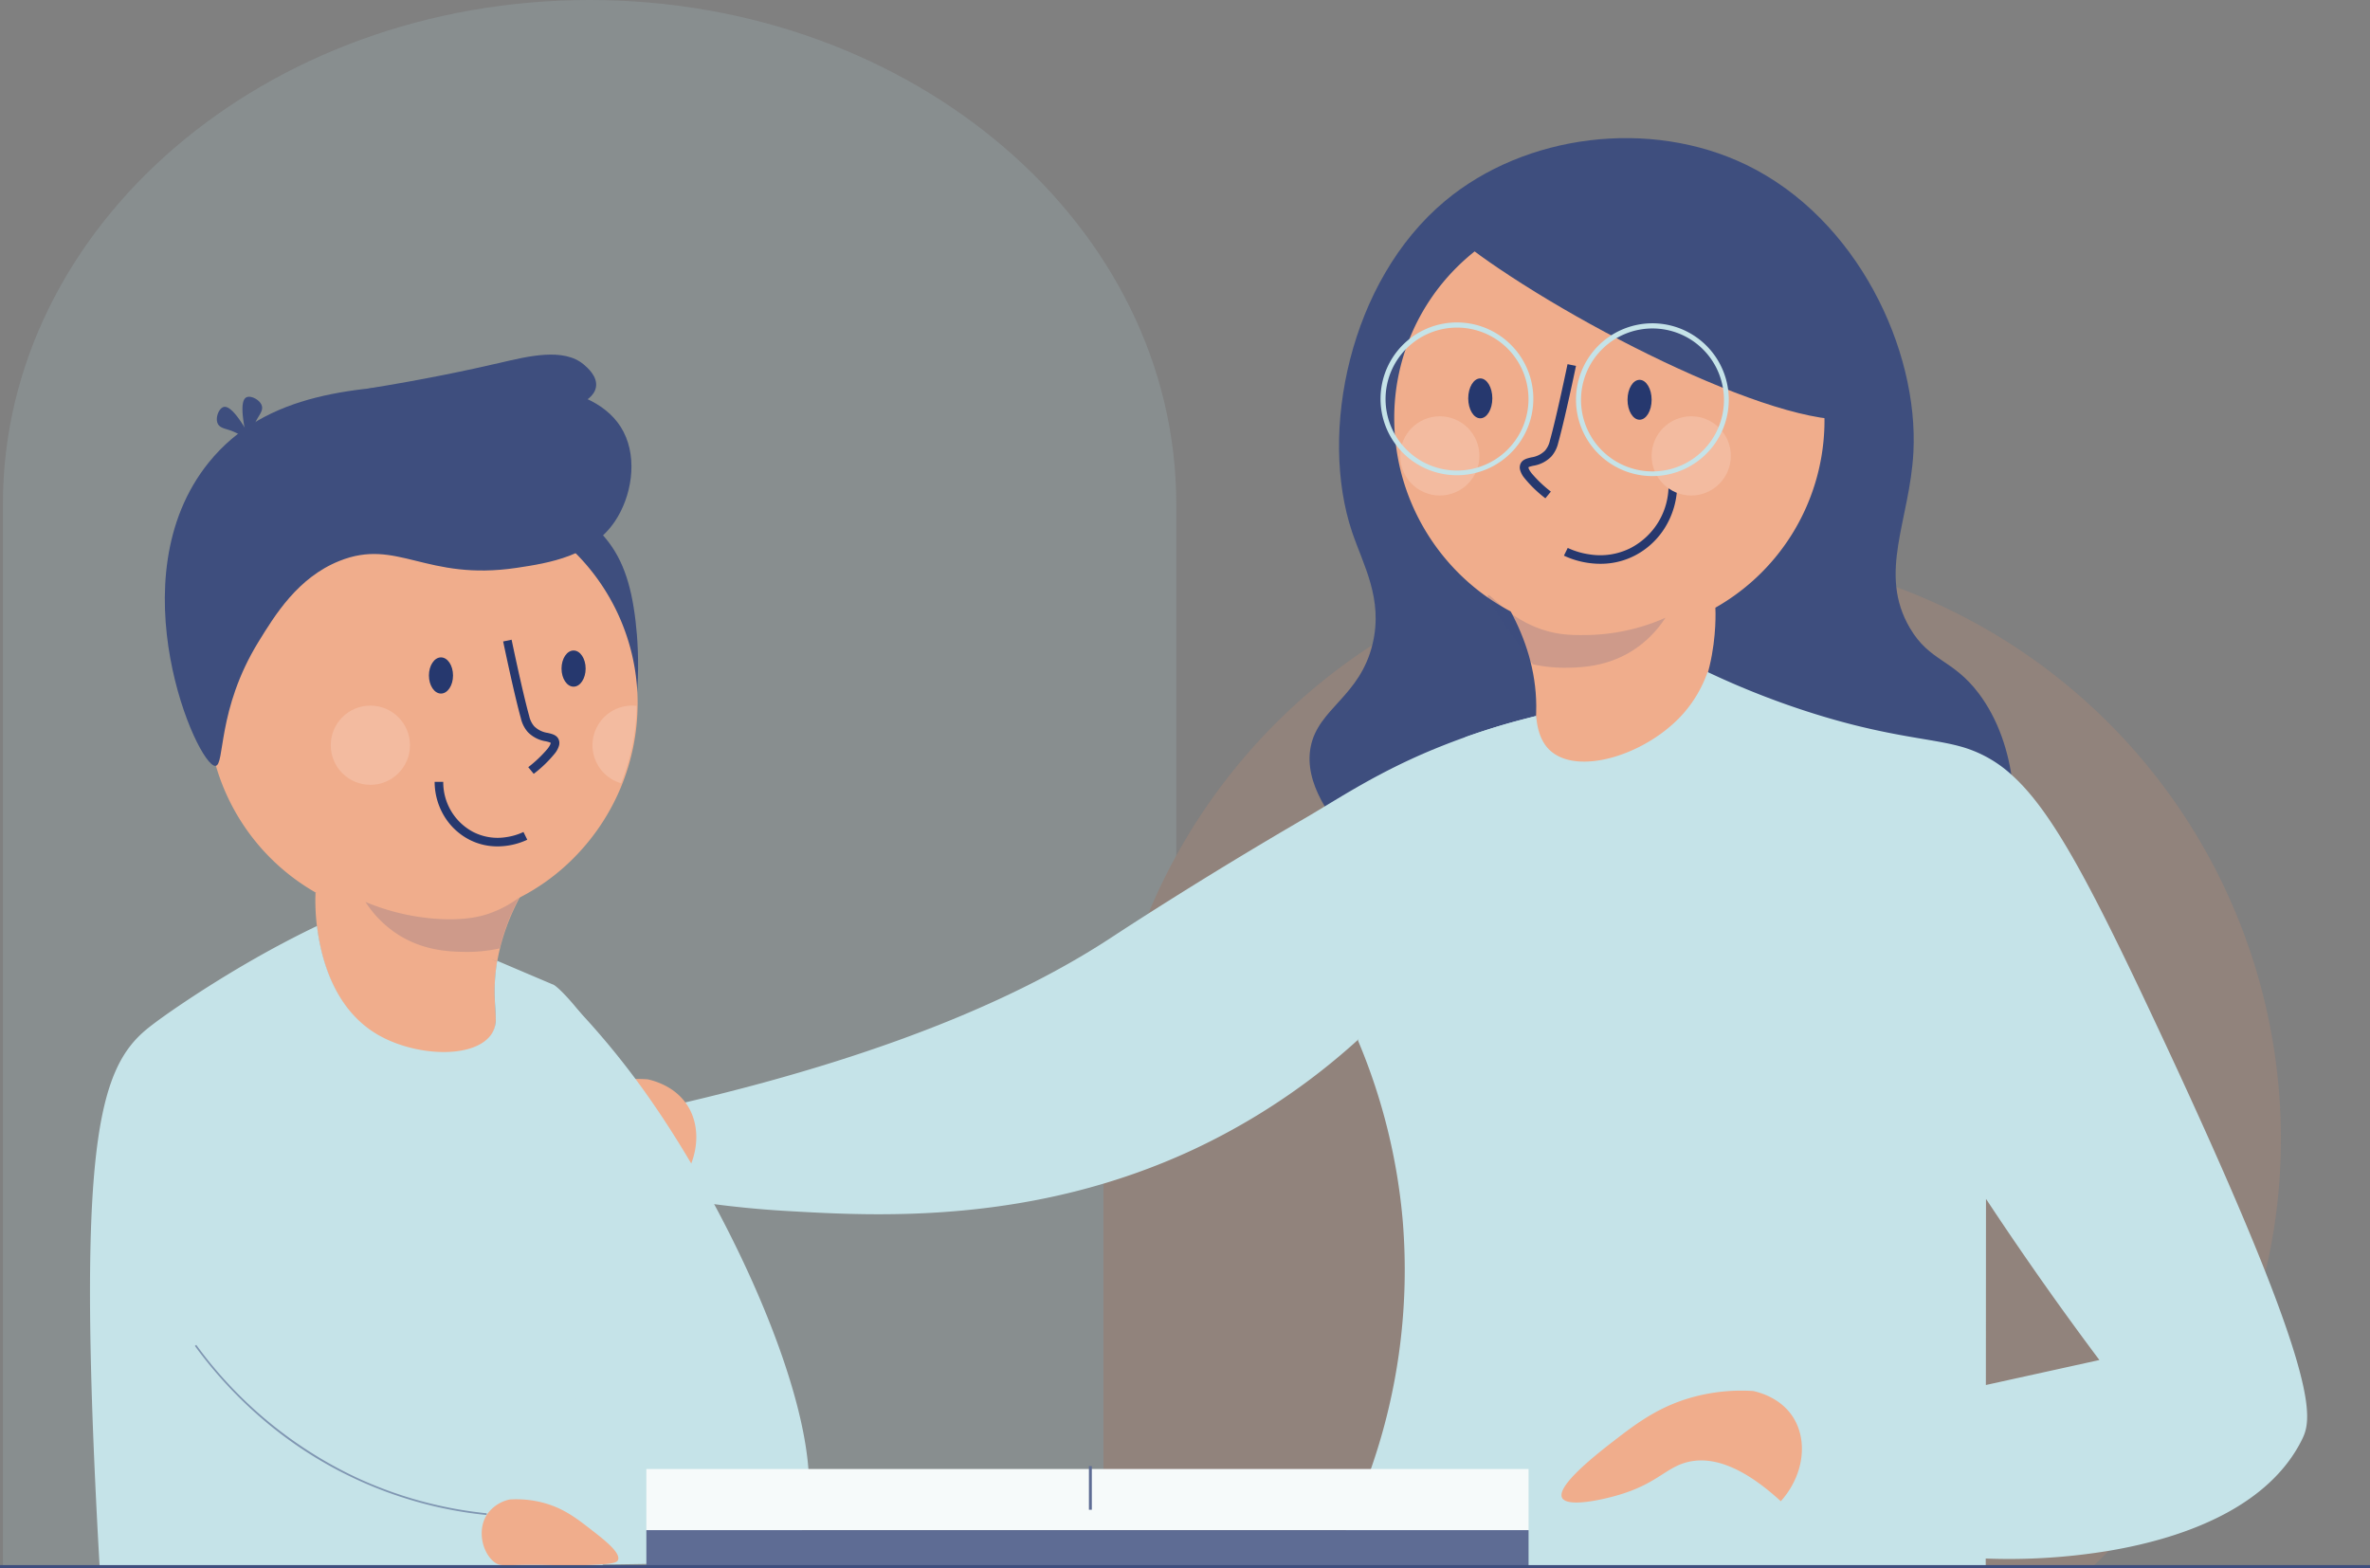 <svg xmlns="http://www.w3.org/2000/svg" width="814" height="538.54" viewBox="0 0 814 538.54">
  <rect x="0" y="0" width="814" height="538.54" fill="#808080" stroke="none"/>
  <g id="Group_4607" data-name="Group 4607" transform="translate(407 269.27)">
    <g id="Group_4607-2" data-name="Group 4607" transform="translate(-407 -269.27)">
      <g id="Group_4607-3" data-name="Group 4607">
        <g id="Artwork_16" data-name="Artwork 16" opacity="0.16">
          <g id="Group_4069" data-name="Group 4069">
            <path id="Path_5513" data-name="Path 5513" d="M404,173.11V538.54H1V173.11C1,77.5,91.21,0,202.5,0S404,77.5,404,173.11Z" fill="#b4dbe2"/>
            <g id="Group_4068" data-name="Group 4068">
              <path id="Path_5514" data-name="Path 5514" d="M783.38,394.59a195.4,195.4,0,0,1-5.3,42.26,202.716,202.716,0,0,1-53.74,95.78c-1.66,1.67-3.34,3.31-5.06,4.91-.35.34-.71.67-1.06,1H379V391.33a201.527,201.527,0,0,1,15.41-77.55A199.436,199.436,0,0,1,404,293.86a202.75,202.75,0,0,1,103.8-91,202.422,202.422,0,0,1,55.27-12.93c5.97-.53,12.03-.8,18.14-.8a203.683,203.683,0,0,1,28.76,2.03A202.055,202.055,0,0,1,783.38,394.59Z" fill="#eb9266"/>
              <path id="Path_4733" data-name="Path 4733" d="M526.767,410.683A21.764,21.764,0,1,1,505,388.918a21.764,21.764,0,0,1,21.765,21.765Z" fill="#fff"/>
              <path id="Path_4734" data-name="Path 4734" d="M602,410.683a21.809,21.809,0,0,1-27.682,20.98,21.3,21.3,0,0,1-15.18-15.52c-4.135-17,11.709-31.852,28.868-25.879A21.155,21.155,0,0,1,602,410.32v.363Z" fill="#fff"/>
              <path id="Path_4735" data-name="Path 4735" d="M678.177,410.683a21.764,21.764,0,1,1-21.765-21.765,21.764,21.764,0,0,1,21.765,21.765Z" fill="#fff"/>
            </g>
          </g>
        </g>
        <g id="Group_4133" data-name="Group 4133">
          <path id="Path_4990" data-name="Path 4990" d="M496.292,69.044C523.833,46.035,566.728,40.6,599.8,56.623c38.108,18.457,59.25,63.488,57.374,98.777-1.243,23.38-12.308,41.441-1.183,60.331,6.83,11.6,14.664,10.533,23.659,22.476,13.3,17.656,14.79,44.7,8.281,60.331-18.818,45.205-129.9,56.074-196.371,13.013-5.155-3.34-46.172-30.474-41.4-55.008,2.588-13.313,16.976-17.21,21.293-35.489,3.652-15.462-3.26-27-7.1-38.446C452.973,148.673,463.358,96.558,496.292,69.044Z" fill="#3e4e7e"/>
          <path id="Path_4991" data-name="Path 4991" d="M178.76,307.723l.005.008a75.366,75.366,0,0,0-6.931,17.535q-.621,2.466-1.059,5-1.215-.5-2.366-.958c.787.337,1.573.668,2.36,1-.2,1.165-.361,2.336-.5,3.525a61.889,61.889,0,0,0-.384,6.412c-.065,7.973,1.449,11.628-1.183,15.379-5.956,8.476-26.167,7.547-39.038,0-14.769-8.659-19.4-25.741-20.785-37.3a71.791,71.791,0,0,1-.51-11.789Z" fill="#f0ad8c"/>
          <path id="Path_4992" data-name="Path 4992" d="M207.058,183.791c6.425,7.207,9.666,16.129,11.238,29.574,1.343,11.481,2.071,31.414-5.323,56.782-25.043-75.071-25.466-93.585-20.7-95.82C196.03,172.564,204.071,180.442,207.058,183.791Z" fill="#3e4e7e"/>
          <path id="Path_4993" data-name="Path 4993" d="M527.64,245.9q-18.783,43.323-37.559,86.652a248.882,248.882,0,0,1-23.517,24.44,227.517,227.517,0,0,1-56.334,37.665c-55.694,26.09-109.388,23.021-139.589,21.293a351.616,351.616,0,0,1-40.812-4.732,27.352,27.352,0,0,0,5.323-32.531c76.39-17.91,120.254-39.416,146.687-56.782,2.117-1.39,29.97-19.732,66.246-40.812,11.327-6.583,25.055-15.946,45.544-24.251q5.022-2.032,9.683-3.685c6.234-2.218,11.93-3.963,16.9-5.329C522.914,247.074,525.405,246.441,527.64,245.9Z" fill="#c5e3e8"/>
          <path id="Path_4994" data-name="Path 4994" d="M626.631,144.426h0A73.886,73.886,0,0,0,552.746,70.54h-.9a72.984,72.984,0,0,0-72.983,72.983h0c0,39.966,31.387,73.4,71.33,74.744a73.886,73.886,0,0,0,76.4-71.287q.043-1.276.044-2.554Z" fill="#f0ad8c"/>
          <path id="Path_4995" data-name="Path 4995" d="M549.661,193.64a28.866,28.866,0,0,1-4.285-.324,29.339,29.339,0,0,1-8.229-2.474l1.306-2.654a26.229,26.229,0,0,0,7.363,2.2A23.154,23.154,0,0,0,560.1,188.2a24.21,24.21,0,0,0,12.979-21.656l2.957.012a28.007,28.007,0,0,1-3.957,14.28,26.5,26.5,0,0,1-10.628,10,25.4,25.4,0,0,1-8.571,2.618A26.771,26.771,0,0,1,549.661,193.64Z" fill="#26386e"/>
          <path id="Path_4996" data-name="Path 4996" d="M530.776,171.143a42.282,42.282,0,0,1-7.4-7.207,7.648,7.648,0,0,1-1.261-2.46,3.233,3.233,0,0,1,.15-2.252c.678-1.433,2.212-1.792,3.7-2.139a8.288,8.288,0,0,0,4.659-2.28,7.864,7.864,0,0,0,1.7-3.458c2.32-8.332,5.91-25.542,6.062-26.271l2.9.6c-.152.732-3.761,18.036-6.108,26.461a10.667,10.667,0,0,1-2.358,4.655,11.016,11.016,0,0,1-6.174,3.17,12.87,12.87,0,0,0-1.292.343,1.543,1.543,0,0,0-.4.189c0,.118.05.7,1.076,2.036a43.5,43.5,0,0,0,6.63,6.317Z" fill="#26386e"/>
          <path id="Path_4997" data-name="Path 4997" d="M518.768,209.816c5.165,9.578,8.776,20.483,8.872,32.531.063,7.973-1.451,11.629,1.183,15.379,5.954,8.476,26.167,7.544,39.038,0,23.006-13.485,21.4-47.414,21.293-49.093Z" fill="#f0ad8c"/>
          <path id="Path_4998" data-name="Path 4998" d="M511.079,204.493c.9-.745,6.915,7.959,18.927,11.83,5.858,1.887,10.731,1.85,15.379,1.774A69.13,69.13,0,0,0,572,212.182a37.237,37.237,0,0,1-11.238,11.242c-8.747,5.562-17.58,5.828-22.476,5.915a50.912,50.912,0,0,1-11.829-1.183C513.041,209.924,510.441,205.024,511.079,204.493Z" fill="#3e4e7e" opacity="0.19" style="isolation: isolate"/>
          <path id="Path_4999" data-name="Path 4999" d="M494.862,72.024c-.937,3.342,1.759,7.915,19.7,20.048,42.895,29.016,117.517,63.773,130.478,48.262,9.189-11-13.63-46.045-44.313-63.854C558.025,51.7,498.424,59.325,494.862,72.024Z" fill="#3e4e7e"/>
          <path id="Path_5000" data-name="Path 5000" d="M778.08,436.85c-7.57-19.19-18.85-45.17-35.44-80.64-24.16-51.67-37.54-77.44-51.84-90.19a42.711,42.711,0,0,0-17.95-9.77c-10.78-2.9-26.69-3.36-54.71-12.72a282.659,282.659,0,0,1-31.51-12.66c-.05-.02-.09-.04-.14-.06a43.333,43.333,0,0,1-8.28,14.2c-12.42,14.11-36.17,21.64-45.84,12.72-1.66-1.53-4.24-4.78-4.73-11.83-.02.01-.05.01-.07.02-2.46.64-4.9,1.28-7.36,1.91-1.24.34-2.53.7-3.86,1.09s-2.7.81-4.11,1.25-2.87.91-4.36,1.41-3.01,1.02-4.57,1.58q-9.45,26.715-18.91,53.43-8.925,25.2-17.84,50.4c-.04.14-.09.27-.14.4A204.179,204.179,0,0,1,481.8,419.5a206.764,206.764,0,0,1-10.95,85.04,222.669,222.669,0,0,1-8.48,21c-2.08,4.5-4.12,8.51-5.99,12-.19.34-.37.68-.54,1H682.02v-3.25a210.986,210.986,0,0,0,42.32-2.66c27.52-4.64,55.02-15.68,66.21-38.01C793.12,489.49,795.81,481.82,778.08,436.85Zm-96.01,38.84q.015-31.965.04-63.93Q692.895,428.11,704.9,445q8.1,11.37,16.16,22.11Z" fill="#c5e3e8"/>
          <ellipse id="Ellipse_201" data-name="Ellipse 201" cx="4.14" cy="6.853" rx="4.14" ry="6.853" transform="translate(504.277 129.966)" fill="#26386e"/>
          <ellipse id="Ellipse_202" data-name="Ellipse 202" cx="4.14" cy="6.853" rx="4.14" ry="6.853" transform="translate(558.989 130.456)" fill="#26386e"/>
          <path id="Path_5001" data-name="Path 5001" d="M602.167,477.757a63.511,63.511,0,0,0-19.519,1.774c-12.359,3.114-20.349,9.16-28.391,15.379-5.2,4.018-19.867,15.362-17.745,19.519,1.723,3.375,13.867.733,20.11-1.183,13.069-4.01,15.838-9.609,23.659-11.238,6.5-1.353,16.548.022,31.349,13.6,7.968-8.893,9.4-20.885,4.14-28.982C611.536,480.1,604.342,478.235,602.167,477.757Z" fill="#f0ad8c"/>
          <path id="Path_5002" data-name="Path 5002" d="M222.436,370.7a63.511,63.511,0,0,0-19.519,1.774c-12.36,3.114-20.349,9.16-28.391,15.379-5.2,4.019-19.867,15.363-17.744,19.519,1.723,3.375,13.867.733,20.11-1.183,13.069-4.01,15.837-9.609,23.659-11.238,6.5-1.353,16.548.022,31.348,13.6,7.968-8.893,9.4-20.885,4.14-28.983C231.8,373.046,224.611,371.177,222.436,370.7Z" fill="#f0ad8c"/>
          <path id="Path_5003" data-name="Path 5003" d="M219,241.523c0,.432-.006.864-.018,1.289a75.246,75.246,0,0,1-20.672,50.566,73.033,73.033,0,0,1-50.643,22.89,73.886,73.886,0,1,1-5.1-147.684q1.272-.044,2.543-.044h.9A72.984,72.984,0,0,1,219,241.523Z" fill="#f0ad8c"/>
          <path id="Path_5004" data-name="Path 5004" d="M170.865,290.7a21.984,21.984,0,0,1-2.628-.156,20.8,20.8,0,0,1-7.019-2.144,21.7,21.7,0,0,1-8.7-8.183,22.91,22.91,0,0,1-3.238-11.68l2.957-.012a19.277,19.277,0,0,0,10.328,17.243,18.42,18.42,0,0,0,11.362,1.742,20.885,20.885,0,0,0,5.864-1.753l1.306,2.654a24.011,24.011,0,0,1-6.73,2.024A23.584,23.584,0,0,1,170.865,290.7Z" fill="#26386e"/>
          <path id="Path_5005" data-name="Path 5005" d="M183.308,265.78l-1.868-2.293a43.459,43.459,0,0,0,6.63-6.317c1.026-1.332,1.078-1.918,1.076-2.036a1.509,1.509,0,0,0-.4-.188,12.8,12.8,0,0,0-1.292-.343,11.019,11.019,0,0,1-6.174-3.17,10.683,10.683,0,0,1-2.358-4.655c-2.346-8.424-5.955-25.728-6.108-26.461l2.9-.6c.152.729,3.741,17.939,6.061,26.271a7.891,7.891,0,0,0,1.7,3.458,8.287,8.287,0,0,0,4.659,2.28c1.484.347,3.019.705,3.7,2.139a3.23,3.23,0,0,1,.15,2.251,7.637,7.637,0,0,1-1.261,2.46A42.281,42.281,0,0,1,183.308,265.78Z" fill="#26386e"/>
          <path id="Path_5006" data-name="Path 5006" d="M170.771,329.958a.124.124,0,0,1-.006.047c-.787-.337-1.573-.668-2.36-1.005C169.168,329.307,169.961,329.627,170.771,329.958Z" fill="#f0ad8c"/>
          <path id="Path_5007" data-name="Path 5007" d="M178.294,308.28a75.376,75.376,0,0,0-6.465,16.674c-.089.266-.177.532-.26.793a52.465,52.465,0,0,1-12.332,1.183c-4.768-.109-13.661-.316-22.476-5.915a37.18,37.18,0,0,1-11.238-11.238,76.92,76.92,0,0,0,26.617,5.915c8.438.3,13.189-1.05,15.378-1.774A37.993,37.993,0,0,0,178.294,308.28Z" fill="#3e4e7e" opacity="0.19" style="isolation: isolate"/>
          <ellipse id="Ellipse_203" data-name="Ellipse 203" cx="4.14" cy="6.211" rx="4.14" ry="6.211" transform="translate(147.318 225.786)" fill="#26386e"/>
          <ellipse id="Ellipse_204" data-name="Ellipse 204" cx="4.14" cy="6.211" rx="4.14" ry="6.211" transform="translate(192.862 223.42)" fill="#26386e"/>
          <path id="Path_5008" data-name="Path 5008" d="M73.975,263.05c3.362-.132.451-19.268,14.787-42.587,5.756-9.363,13.586-22.1,27.8-27.8,19.952-8,29.607,7.027,60.923,2.366,11.2-1.667,25.683-4.042,33.714-15.97,5.657-8.4,7.892-21.212,2.957-30.757-9.684-18.735-43.081-17.334-61.514-16.561-29.484,1.237-61.235,2.568-81.033,27.208C39.641,198.736,67.768,263.293,73.975,263.05Z" fill="#3e4e7e"/>
          <path id="Path_5515" data-name="Path 5515" d="M229.33,444.34c-1.15,14.88-3.48,11.87-15.38,62.1-1.99,8.4-3.77,16.27-5.34,23.48-.56,2.53-1.08,4.98-1.59,7.35,0,.02-.01.05-.01.07-.02.07-.03.14-.05.2-.06.34-.13.67-.21,1H34.25c-.02-.33-.04-.66-.06-1-.54-9.4-1.1-19.94-1.62-31.39-5.15-114.38,1.99-139.57,17.74-152.6,5.1-4.22,19.03-13.72,33.51-22.18,10.22-5.98,18.97-10.42,25.03-13.33.01-.01.02-.02.03-.02,1.39,11.56,6.01,28.64,20.78,37.3,12.87,7.54,33.08,8.47,39.04,0a8.975,8.975,0,0,0,1.56-5.54c0-.39-.01-.8-.03-1.22-.06-1.76-.25-3.81-.32-6.34-.02-.46-.03-.93-.02-1.42-.01-.28-.01-.57-.01-.86a62.465,62.465,0,0,1,.39-6.41q.18-1.635.45-3.24c0-.01.01-.03.01-.04.01-.08.03-.17.04-.25a.142.142,0,0,0,.06.02q9.585,4.1,19.18,8.16l.07.03c1.11.52,4.55,3.75,8.97,9.31l.04.04a142.272,142.272,0,0,1,14.79,23.18,145.6,145.6,0,0,1,12.2,32.89A132.12,132.12,0,0,1,229.33,444.34Z" fill="#c5e3e8"/>
          <path id="Path_5010" data-name="Path 5010" d="M189.9,338.168a270.976,270.976,0,0,1,33.714,39.861C255.732,424.2,290.6,503.107,273.3,529.807c-3.332,5.144-7.983,7.4-86.356,7.666-11.654.04-21.412.024-28.391,0a30.664,30.664,0,0,0,2.957-21.464,22.9,22.9,0,0,0-8.28-13.031l47.318-23.763c-2.828-8.385-5.616-17.332-8.281-26.83-3.852-13.725-6.954-26.827-9.464-39.094Z" fill="#c5e3e8"/>
          <path id="Path_5011" data-name="Path 5011" d="M175.065,515.01a35.957,35.957,0,0,1,11.058,1.005c7,1.764,11.529,5.19,16.085,8.713,4.5,3.48,11.135,8.453,10.053,11.059-.373.9-1.619,1.4-9.345,1.709-7.2.285-12.013.082-15.97,0-13.467-.277-14.8.908-17.244-1.039-4.1-3.269-5.92-11.062-2.346-16.42A12.687,12.687,0,0,1,175.065,515.01Z" fill="#f0ad8c"/>
          <path id="Path_5012" data-name="Path 5012" d="M167.1,520.342a139.906,139.906,0,0,1-80.135-35.776,147.629,147.629,0,0,1-20.033-22.309l.478-.348a143.467,143.467,0,0,0,56.074,46.041,140.128,140.128,0,0,0,43.678,11.8Z" fill="#3e4e7e" opacity="0.51" style="isolation: isolate"/>
          <path id="Path_5013" data-name="Path 5013" d="M199.96,138.247c.686-.325,4.195-2.065,4.732-5.323.6-3.639-2.924-6.649-4.14-7.689-6.97-5.956-19.244-2.853-28.983-.592-10.7,2.485-25.982,5.73-45.544,8.872Z" fill="#3e4e7e"/>
          <circle id="Ellipse_205" data-name="Ellipse 205" cx="13.604" cy="13.604" r="13.604" transform="translate(567.27 142.979)" fill="#f3bba0"/>
          <circle id="Ellipse_206" data-name="Ellipse 206" cx="13.604" cy="13.604" r="13.604" transform="translate(480.913 142.979)" fill="#f3bba0"/>
          <path id="Path_5014" data-name="Path 5014" d="M218.645,242.437a74.838,74.838,0,0,1-5.323,26.575,13.6,13.6,0,0,1,3.787-26.664A12.919,12.919,0,0,1,218.645,242.437Z" fill="#f3bba0"/>
          <circle id="Ellipse_207" data-name="Ellipse 207" cx="13.604" cy="13.604" r="13.604" transform="translate(113.604 242.348)" fill="#f3bba0"/>
          <path id="Ellipse_208" data-name="Ellipse 208" d="M500.432,110.743a26.239,26.239,0,1,1-10.246,2.069A26.313,26.313,0,0,1,500.432,110.743Zm0,50.867a24.546,24.546,0,1,0-24.547-24.546A24.546,24.546,0,0,0,500.432,161.61Z" fill="#c5e3e8"/>
          <path id="Ellipse_209" data-name="Ellipse 209" d="M567.565,111.039a26.239,26.239,0,1,1-10.246,2.069A26.313,26.313,0,0,1,567.565,111.039Zm0,50.867a24.546,24.546,0,1,0-24.547-24.546A24.546,24.546,0,0,0,567.565,161.906Z" fill="#c5e3e8"/>
          <g id="Group_4132" data-name="Group 4132">
            <rect id="Rectangle_3166" data-name="Rectangle 3166" width="303" height="21" transform="translate(222 504.54)" fill="#f6fafa"/>
            <path id="Line_155" data-name="Line 155" d="M375,518.54h-1v-15h1Z" fill="#5e6c94"/>
            <rect id="Rectangle_3282" data-name="Rectangle 3282" width="303" height="13" transform="translate(222 525.54)" fill="#5e6c94"/>
            <rect id="Rectangle_3283" data-name="Rectangle 3283" width="814" height="1" transform="translate(0 537.54)" fill="#3e4e7e"/>
          </g>
          <path id="Path_5015" data-name="Path 5015" d="M85.8,154.807A20.456,20.456,0,0,1,88.17,144.16c1.019-1.831,2.2-3.167,1.774-4.732-.574-2.09-3.789-3.731-5.323-2.957-1.707.861-2.259,5.178,1.183,18.336Z" fill="#3e4e7e"/>
          <path id="Path_5016" data-name="Path 5016" d="M88.132,154.259a20.434,20.434,0,0,0-8.852-6.373c-1.979-.689-3.752-.9-4.473-2.351-.962-1.941.345-5.306,2.006-5.75,1.847-.493,5.132,2.361,11.319,14.474Z" fill="#3e4e7e"/>
        </g>
      </g>
    </g>
  </g>
</svg>
